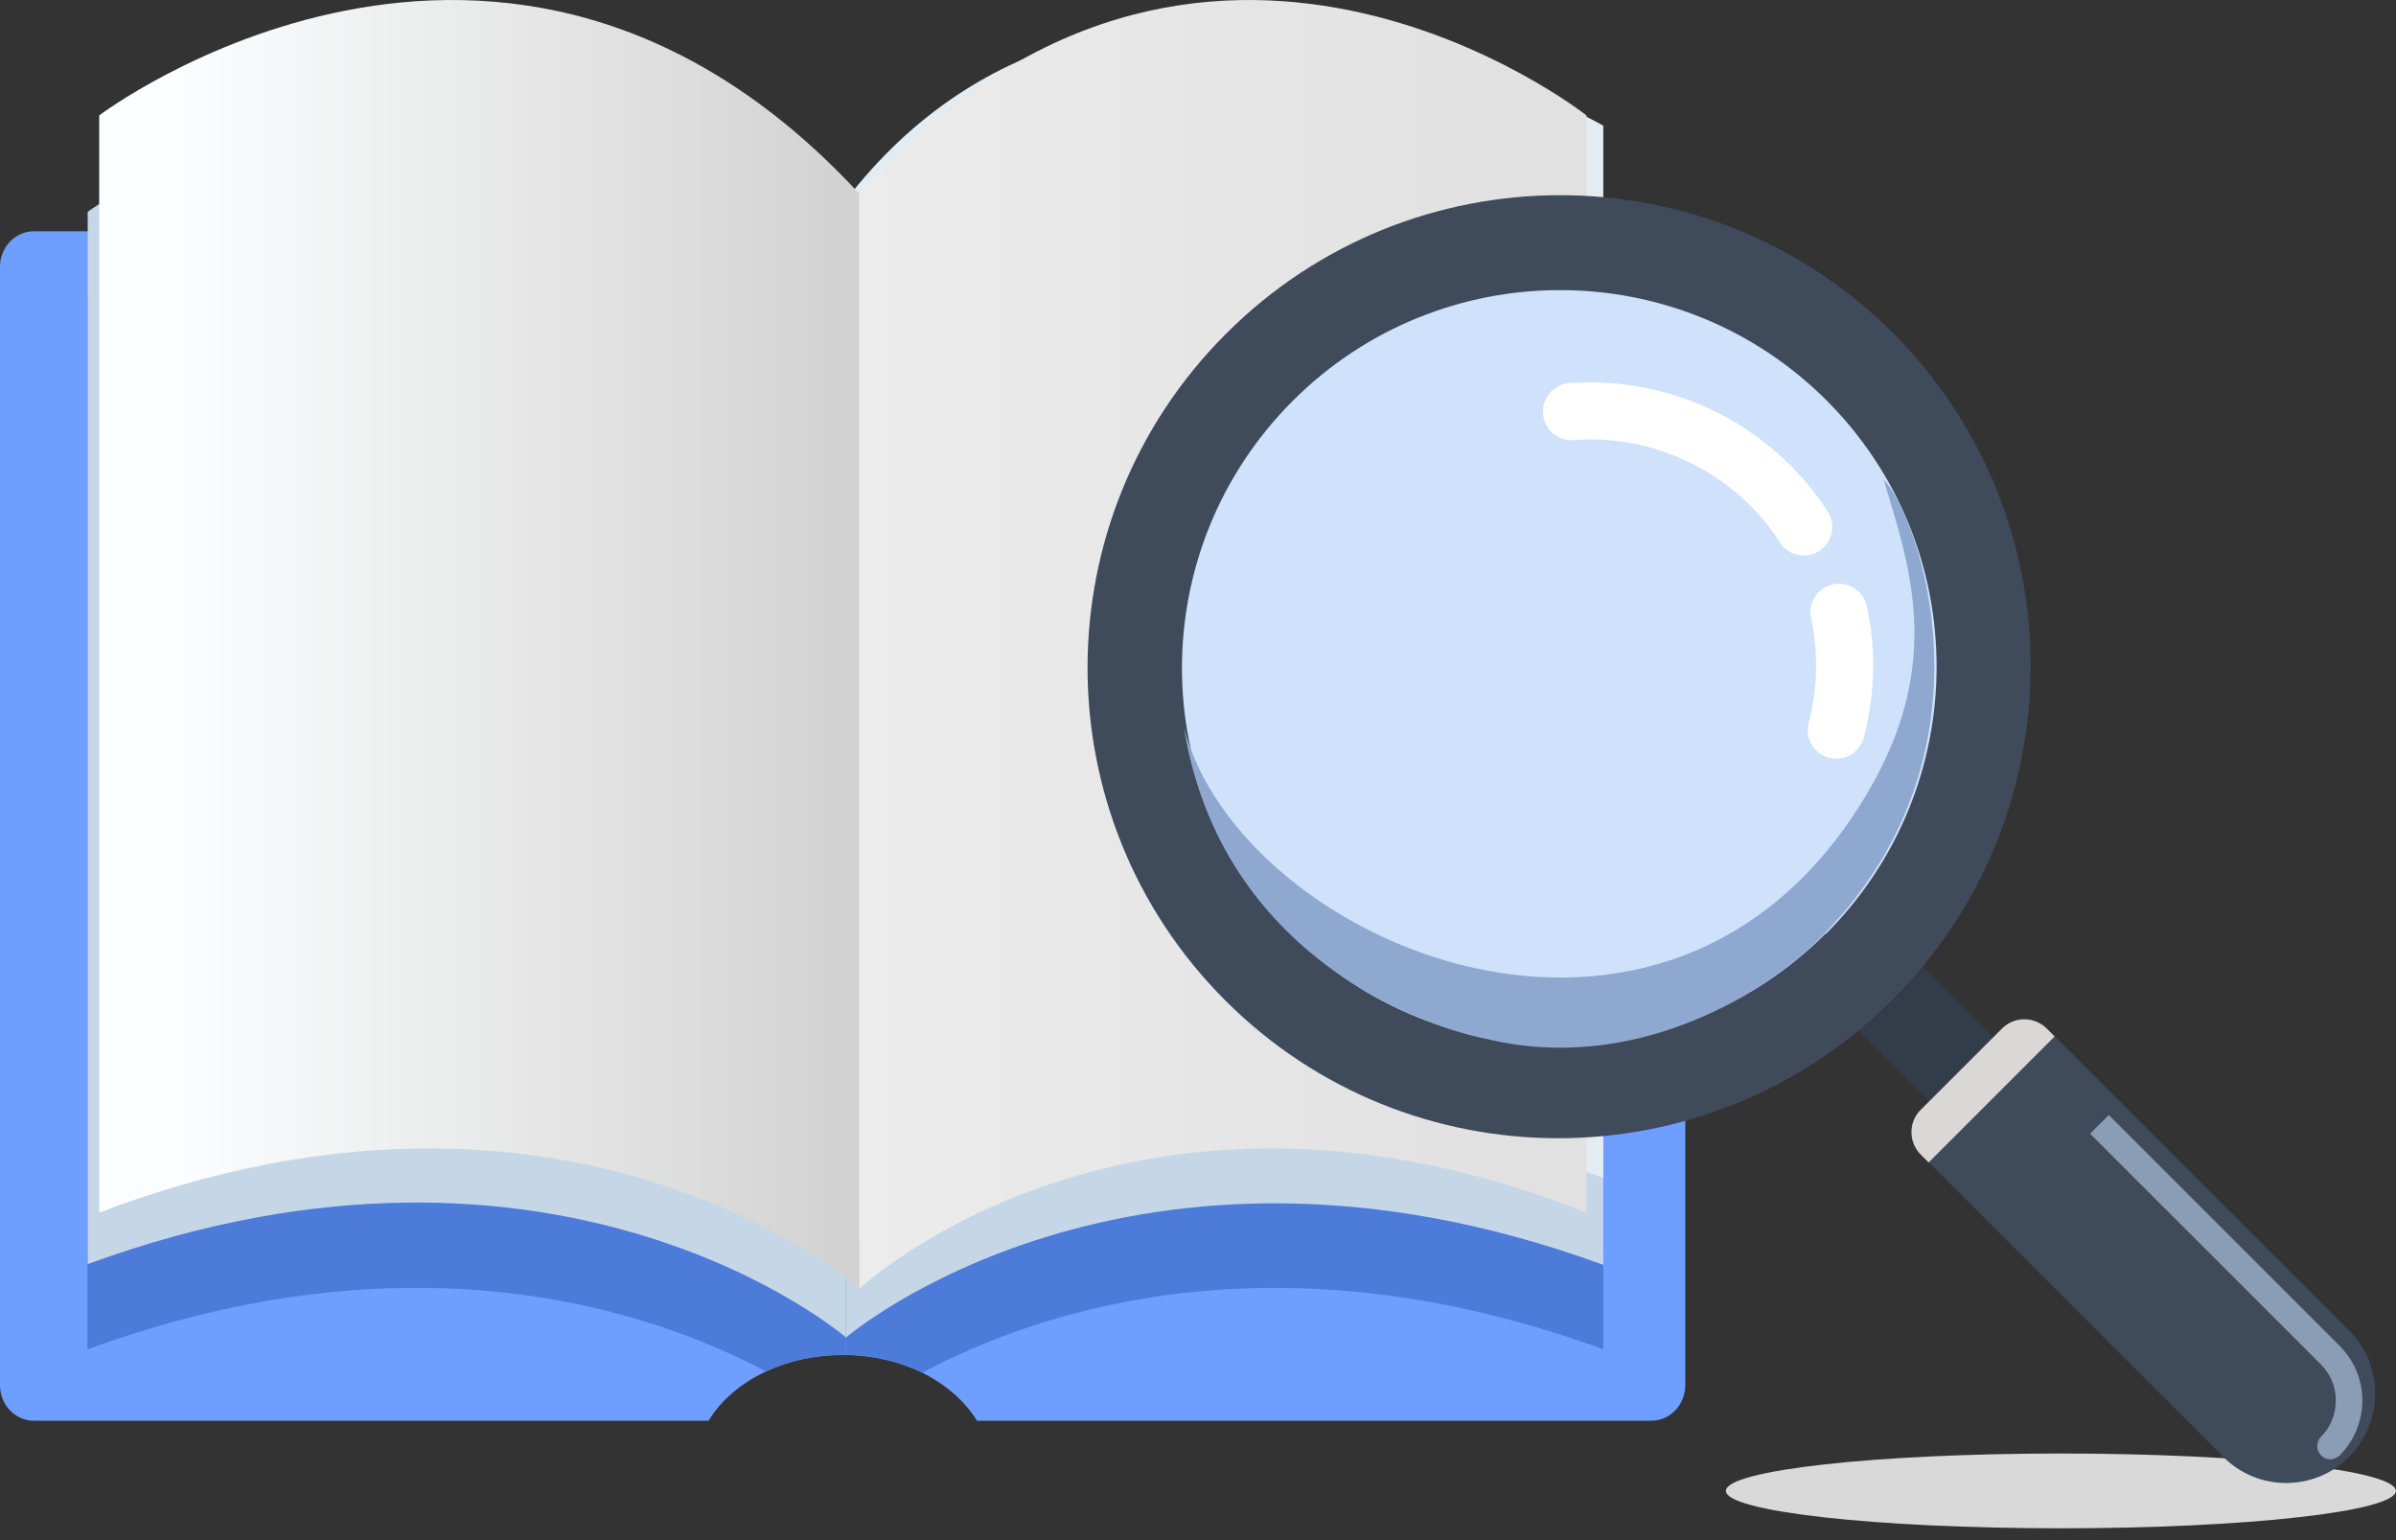 <svg width="70" height="45" viewBox="0 0 70 45" fill="none" xmlns="http://www.w3.org/2000/svg">
<rect x="0" y="0" width="70" height="45" fill="#333333" stroke="none"/>
<path d="M49.236 7.797V40.471C49.236 41.044 48.795 41.511 48.24 41.511H28.543C28.19 40.938 27.635 40.454 26.948 40.11C26.296 39.793 25.53 39.599 24.702 39.591H24.622C23.794 39.591 23.028 39.767 22.376 40.075C21.654 40.41 21.063 40.912 20.702 41.511H0.987C0.44 41.511 0 41.044 0 40.471V7.797C0 7.225 0.44 6.758 0.987 6.758H48.24C48.795 6.758 49.236 7.225 49.236 7.797Z" fill="#6E9EFF"/>
<path d="M24.702 10.866V39.585H24.622C23.794 39.585 23.028 39.761 22.376 40.069C19.002 38.281 12.069 35.946 2.555 39.426V8.681C2.555 8.681 3.973 7.65 6.263 6.752C9.364 5.527 14.069 4.558 18.984 6.752C20.887 7.589 22.816 8.91 24.702 10.866Z" fill="#4D7BD9"/>
<path d="M46.841 8.681V39.426C37.248 35.919 30.297 38.324 26.95 40.104C26.298 39.787 25.531 39.593 24.703 39.584V10.865C26.236 8.866 28.007 7.562 29.866 6.751C34.156 4.875 38.904 5.677 42.278 6.751C45.009 7.624 46.841 8.681 46.841 8.681Z" fill="#4D7BD9"/>
<path d="M24.701 8.374V39.066C24.701 39.066 16.358 31.887 2.562 36.934V6.189C2.562 6.189 14.341 -2.382 24.701 8.374Z" fill="#C5D7E6"/>
<path d="M24.703 8.397V39.089C24.703 39.089 33.046 31.909 46.841 36.957V6.212C46.841 6.212 32.658 -1.946 24.703 8.397Z" fill="#C5D7E6"/>
<path d="M24.703 5.858V36.55C24.703 36.55 33.046 29.37 46.841 34.418V3.673C46.841 3.673 32.658 -4.485 24.703 5.858Z" fill="#E4ECF2"/>
<path d="M25.098 5.653V37.649C25.098 37.649 16.729 30.17 2.898 35.429V3.372C2.898 3.372 14.712 -5.561 25.098 5.653Z" fill="url(#paint0_linear_1003_67223)"/>
<path d="M25.109 5.653V37.649C25.109 37.649 33.117 30.17 46.349 35.429V3.372C46.349 3.372 35.046 -5.561 25.109 5.653Z" fill="url(#paint1_linear_1003_67223)"/>
<path d="M60.209 44.654C65.615 44.654 69.996 44.164 69.996 43.561C69.996 42.958 65.615 42.469 60.209 42.469C54.804 42.469 50.422 42.958 50.422 43.561C50.422 44.164 54.804 44.654 60.209 44.654Z" fill="#D9D9D9"/>
<path d="M56.001 28.07L54.125 29.947L56.354 32.175L58.23 30.299L56.001 28.07Z" fill="#333C49"/>
<path d="M35.816 9.754C30.433 15.137 30.424 23.858 35.798 29.232C41.172 34.606 49.893 34.597 55.285 29.214C60.667 23.832 60.676 15.111 55.302 9.728C49.929 4.354 41.207 4.363 35.825 9.746L35.816 9.754Z" fill="url(#paint2_linear_1003_67223)"/>
<path d="M53.334 27.279C49.026 31.587 42.049 31.596 37.75 27.297C33.451 22.998 33.46 16.021 37.768 11.713C42.075 7.405 49.053 7.396 53.36 11.695C57.659 15.994 57.651 22.98 53.343 27.288L53.334 27.279Z" fill="#CFE1FB"/>
<path d="M60.026 30.274L68.633 38.881C69.646 39.894 69.646 41.542 68.633 42.564C67.62 43.586 65.964 43.586 64.951 42.564L56.344 33.957L60.035 30.266L60.026 30.274Z" fill="#3F4A5A"/>
<path d="M61.062 33.124L61.609 32.578L68.357 39.326C68.78 39.749 69.017 40.322 69.017 40.921C69.017 41.52 68.78 42.092 68.357 42.524C68.277 42.594 68.18 42.639 68.084 42.639C67.987 42.639 67.881 42.603 67.811 42.524C67.661 42.374 67.661 42.128 67.811 41.978C68.092 41.696 68.242 41.317 68.242 40.921C68.242 40.524 68.092 40.154 67.811 39.872L61.062 33.124Z" fill="#8B9CB5"/>
<path d="M60.028 30.283L56.346 33.966L56.117 33.737C55.95 33.569 55.844 33.34 55.844 33.076C55.844 32.821 55.95 32.583 56.117 32.424L58.487 30.054C58.654 29.887 58.883 29.781 59.139 29.781C59.394 29.781 59.632 29.887 59.799 30.054L60.028 30.283Z" fill="#D9D8D7"/>
<path d="M54.548 23.186C48.734 33 36.207 27.564 34.586 21.248C35.678 28.023 41.713 30.022 43.395 30.348C47.703 31.405 51.482 29.053 53.015 27.564C58.662 22.094 56.002 14.976 55.033 14.016C55.755 16.456 56.839 19.328 54.548 23.186Z" fill="#8EA8CF"/>
<path d="M53.873 22.139C54.146 22.059 54.375 21.839 54.454 21.549C54.78 20.28 54.816 18.994 54.542 17.716C54.446 17.267 53.996 16.976 53.547 17.073C53.098 17.17 52.807 17.619 52.913 18.069C53.124 19.082 53.106 20.113 52.842 21.126C52.719 21.566 52.992 22.024 53.432 22.139C53.582 22.183 53.741 22.174 53.873 22.139Z" fill="white"/>
<path d="M52.93 16.206C53.009 16.188 53.08 16.144 53.15 16.1C53.538 15.854 53.643 15.334 53.397 14.946C52.666 13.81 51.653 12.867 50.463 12.207C49.045 11.422 47.45 11.079 45.847 11.193C45.38 11.229 45.045 11.634 45.081 12.092C45.116 12.55 45.512 12.894 45.979 12.858C47.257 12.761 48.534 13.043 49.662 13.669C50.613 14.189 51.423 14.946 52.005 15.854C52.208 16.171 52.595 16.303 52.939 16.197L52.93 16.206Z" fill="white"/>
<defs>
<linearGradient id="paint0_linear_1003_67223" x1="25.257" y1="18.823" x2="5.224" y2="18.823" gradientUnits="userSpaceOnUse">
<stop stop-color="#D1D1D1"/>
<stop offset="1" stop-color="#FCFDFE"/>
</linearGradient>
<linearGradient id="paint1_linear_1003_67223" x1="24.96" y1="18.823" x2="44.12" y2="18.823" gradientUnits="userSpaceOnUse">
<stop stop-color="#ECECEC"/>
<stop offset="1" stop-color="#E1E1E1"/>
</linearGradient>
<linearGradient id="paint2_linear_1003_67223" x1="35.816" y1="9.754" x2="55.276" y2="29.223" gradientUnits="userSpaceOnUse">
<stop stop-color="#3F4A5A"/>
<stop offset="0.7" stop-color="#3F4A5A"/>
</linearGradient>
</defs>
</svg>
